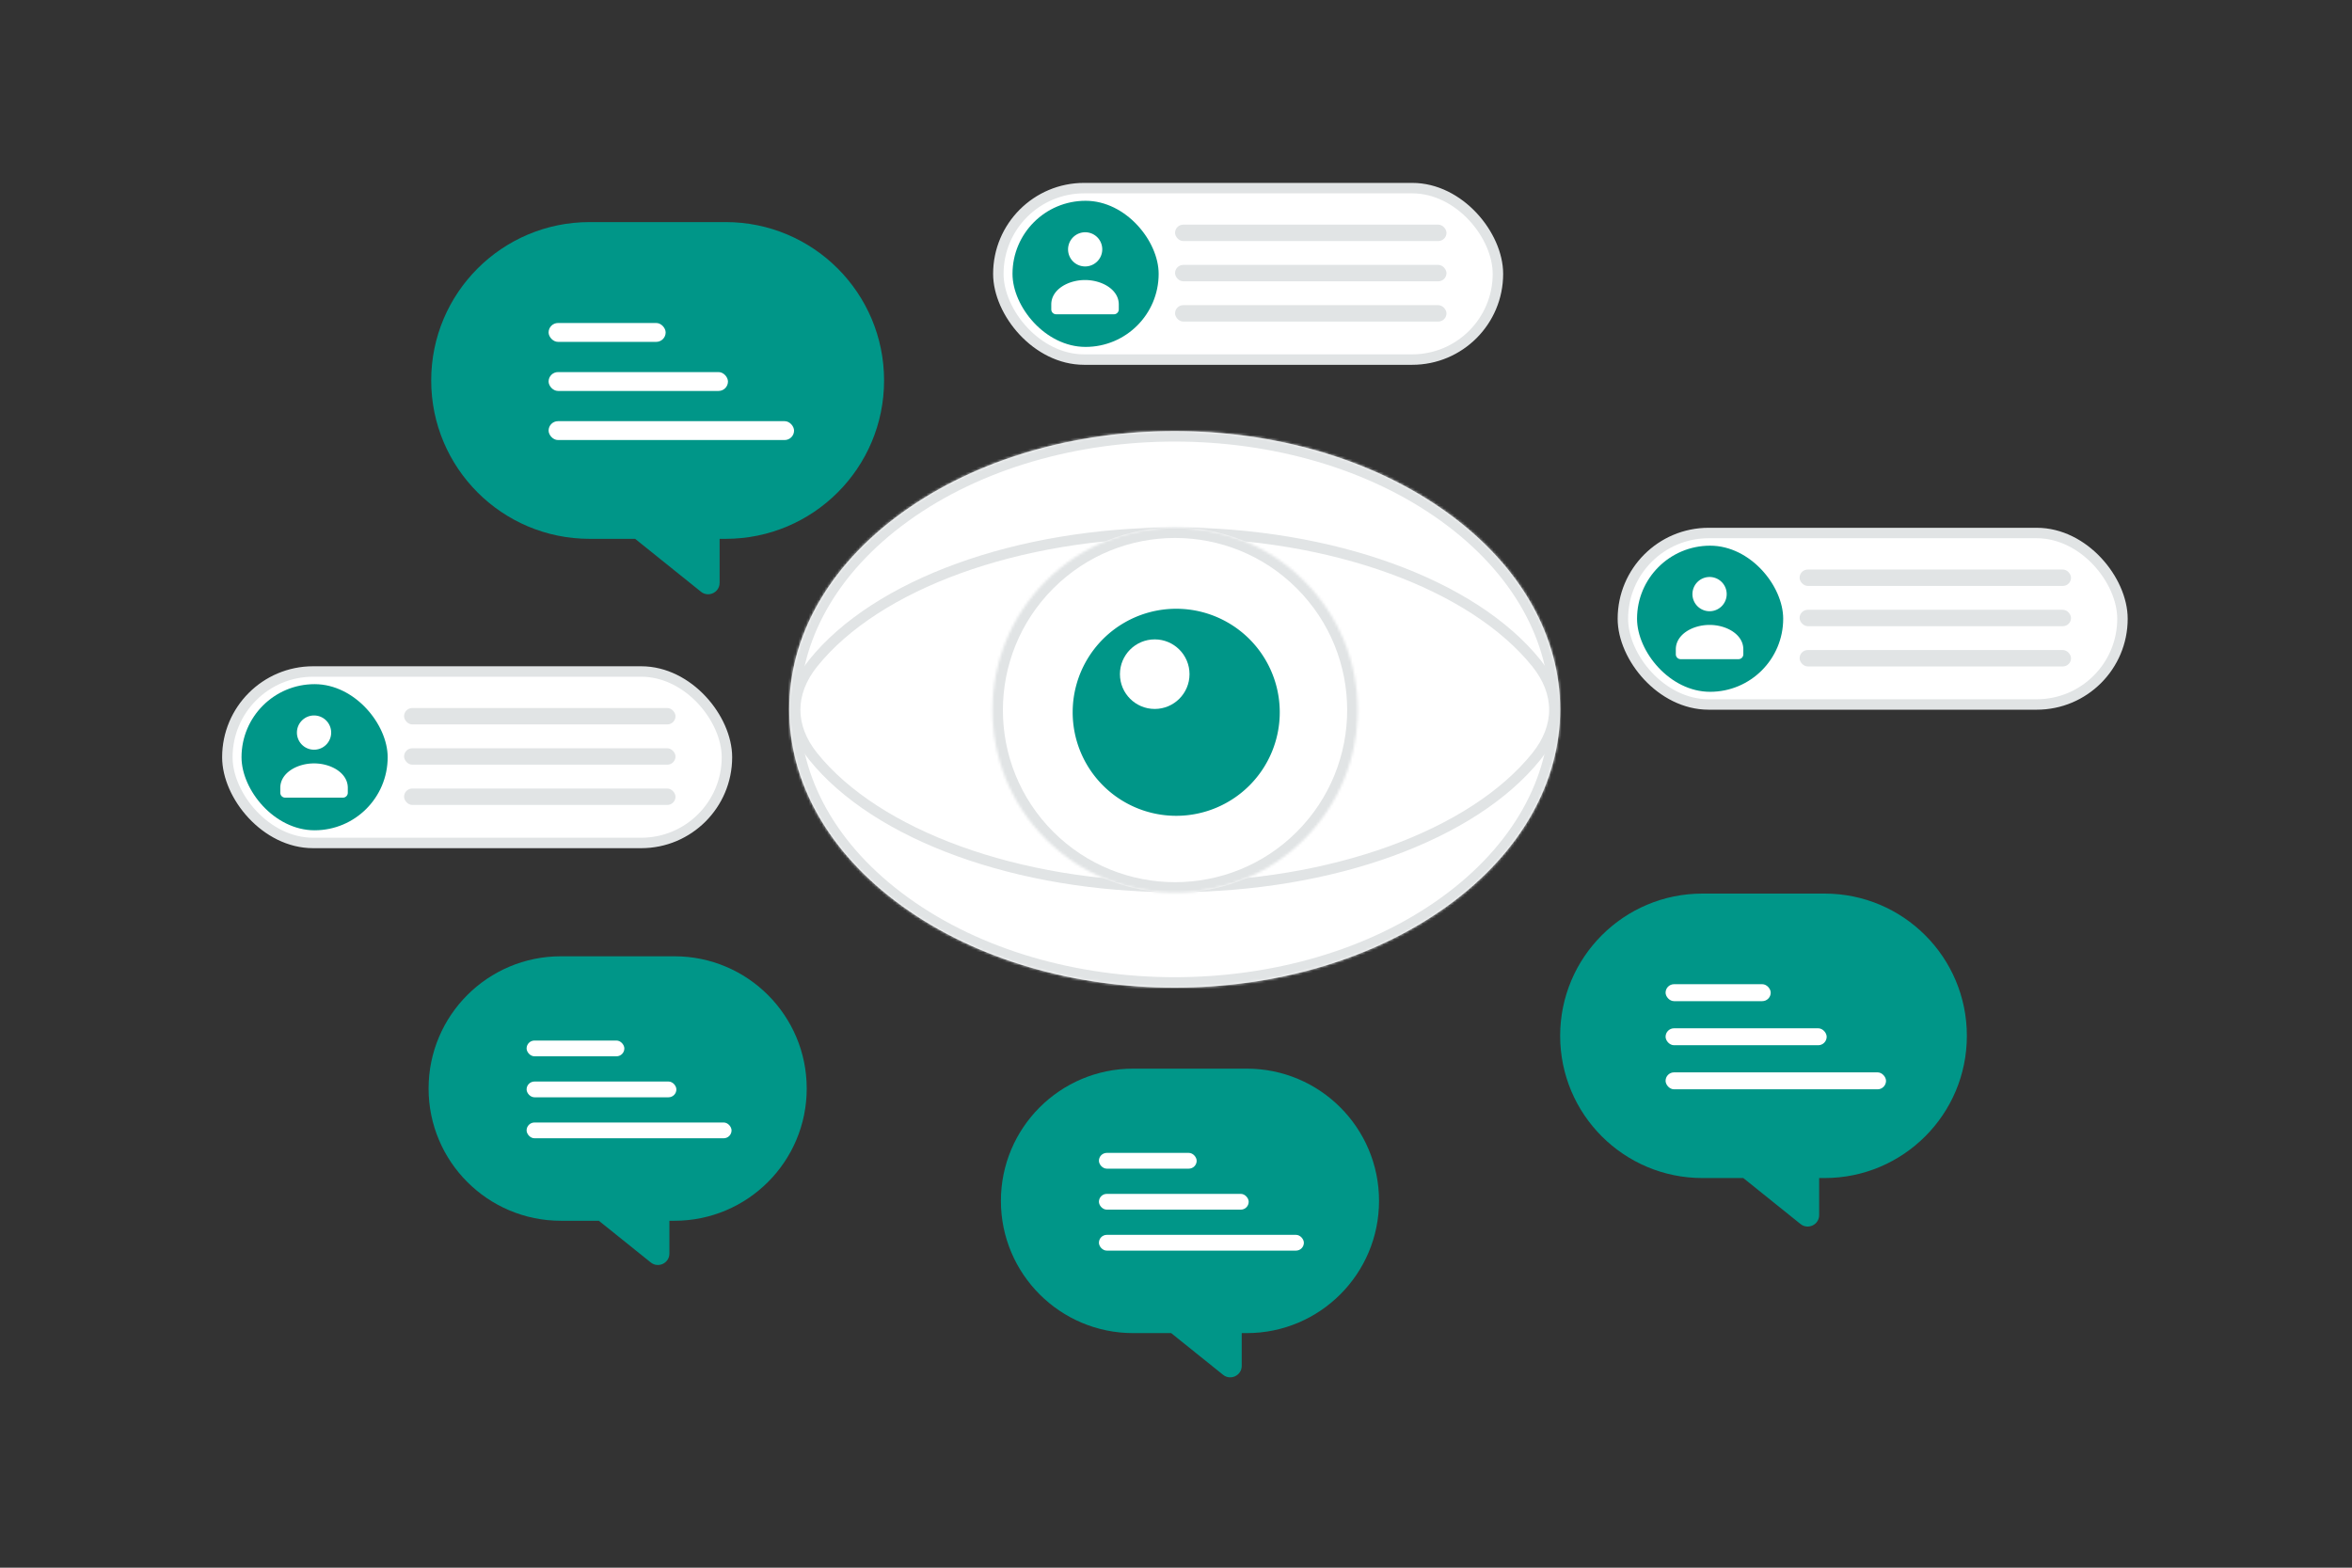 <svg width="900" height="600" viewBox="0 0 900 600" fill="none" xmlns="http://www.w3.org/2000/svg"><rect x="0" y="0" width="900" height="600" fill="#333333" stroke="none"/><path fill="transparent" d="M0 0h900v600H0z"/><path fill-rule="evenodd" clip-rule="evenodd" d="M338.294 145.615c0-33.477-27.138-60.615-60.615-60.615h-52.064C192.138 85 165 112.138 165 145.615c0 33.476 27.138 60.615 60.615 60.615h17.418l25.191 20.244c2.871 2.307 7.135.264 7.135-3.419V206.23h2.32c33.477 0 60.615-27.139 60.615-60.615z" fill="#009688"/><rect x="209.92" y="123.62" width="44.796" height="7.225" rx="3.613" fill="#fff"/><rect x="209.92" y="142.406" width="68.639" height="7.225" rx="3.613" fill="#fff"/><rect x="209.92" y="161.191" width="93.928" height="7.225" rx="3.613" fill="#fff"/><path fill-rule="evenodd" clip-rule="evenodd" d="M752.628 396.436c0-30.064-24.372-54.436-54.436-54.436h-46.756C621.372 342 597 366.372 597 396.436s24.372 54.435 54.436 54.435h15.642l21.896 17.597c2.871 2.306 7.134.263 7.134-3.419v-14.178h2.084c30.064 0 54.436-24.371 54.436-54.435z" fill="#009688"/><rect x="637.341" y="376.683" width="40.23" height="6.489" rx="3.244" fill="#fff"/><rect x="637.341" y="393.553" width="61.642" height="6.489" rx="3.244" fill="#fff"/><rect x="637.341" y="410.424" width="84.353" height="6.489" rx="3.244" fill="#fff"/><path fill-rule="evenodd" clip-rule="evenodd" d="M308.692 416.61c0-27.951-22.659-50.61-50.61-50.61H214.61c-27.951 0-50.61 22.659-50.61 50.61 0 27.952 22.659 50.611 50.61 50.611h14.543l19.857 15.957c2.87 2.307 7.134.263 7.134-3.419v-12.538h1.938c27.951 0 50.61-22.659 50.61-50.611z" fill="#009688"/><rect x="201.506" y="398.246" width="37.403" height="6.033" rx="3.016" fill="#fff"/><rect x="201.506" y="413.931" width="57.311" height="6.033" rx="3.016" fill="#fff"/><rect x="201.506" y="429.616" width="78.425" height="6.033" rx="3.016" fill="#fff"/><path fill-rule="evenodd" clip-rule="evenodd" d="M527.692 459.61c0-27.951-22.659-50.61-50.611-50.61H433.61c-27.951 0-50.61 22.659-50.61 50.61 0 27.952 22.659 50.611 50.61 50.611h14.543l19.857 15.957c2.87 2.307 7.134.263 7.134-3.419v-12.538h1.937c27.952 0 50.611-22.659 50.611-50.611z" fill="#009688"/><rect x="420.506" y="441.246" width="37.403" height="6.033" rx="3.016" fill="#fff"/><rect x="420.506" y="456.931" width="57.311" height="6.033" rx="3.016" fill="#fff"/><rect x="420.506" y="472.616" width="78.425" height="6.033" rx="3.016" fill="#fff"/><mask id="a" fill="#fff"><path fill-rule="evenodd" clip-rule="evenodd" d="M553.798 196.193c57.603 41.591 57.603 109.023 0 150.614-57.602 41.591-150.994 41.591-208.596 0-57.603-41.591-57.603-109.023 0-150.614 57.602-41.591 150.994-41.591 208.596 0z"/></mask><path fill-rule="evenodd" clip-rule="evenodd" d="M553.798 196.193c57.603 41.591 57.603 109.023 0 150.614-57.602 41.591-150.994 41.591-208.596 0-57.603-41.591-57.603-109.023 0-150.614 57.602-41.591 150.994-41.591 208.596 0z" fill="#fff"/><path d="M551.457 199.436C579.413 219.622 593 245.754 593 271.5c0 25.746-13.587 51.878-41.543 72.064l4.683 6.486C585.786 328.644 601 300.265 601 271.5s-15.214-57.144-44.86-78.55l-4.683 6.486zm0 144.128C523.458 363.78 486.571 374 449.5 374s-73.958-10.22-101.957-30.436l-4.683 6.486C372.464 371.425 411.074 382 449.5 382s77.036-10.575 106.64-31.95l-4.683-6.486zm-203.914 0C319.587 323.378 306 297.246 306 271.5c0-25.746 13.587-51.878 41.543-72.064l-4.683-6.486C313.214 214.356 298 242.735 298 271.5s15.214 57.144 44.86 78.55l4.683-6.486zm0-144.128C375.542 179.22 412.429 169 449.5 169s73.958 10.22 101.957 30.436l4.683-6.486C526.536 171.575 487.926 161 449.5 161s-77.036 10.575-106.64 31.95l4.683 6.486z" fill="#E1E4E5" mask="url(#a)"/><path d="M304.274 271.661c0-6.042 2.281-12.113 6.857-17.813 24.243-30.201 78.288-49.983 138.396-49.983 60.108 0 114.153 19.782 138.396 49.983 4.575 5.7 6.857 11.771 6.857 17.813 0 6.041-2.282 12.112-6.857 17.812-24.243 30.202-78.288 49.984-138.396 49.984-60.108 0-114.153-19.782-138.396-49.984-4.576-5.7-6.857-11.771-6.857-17.812z" fill="#fff" stroke="#E1E4E5" stroke-width="4"/><mask id="b" fill="#fff"><path fill-rule="evenodd" clip-rule="evenodd" d="M499.051 222.374c27.265 27.259 27.265 71.51 0 98.816-27.266 27.258-71.528 27.258-98.84 0-27.266-27.259-27.266-71.511 0-98.816 27.312-27.305 71.551-27.305 98.84 0z"/></mask><path fill-rule="evenodd" clip-rule="evenodd" d="M499.051 222.374c27.265 27.259 27.265 71.51 0 98.816-27.266 27.258-71.528 27.258-98.84 0-27.266-27.259-27.266-71.511 0-98.816 27.312-27.305 71.551-27.305 98.84 0z" fill="#fff"/><path d="m499.051 321.19 2.828 2.828.002-.002-2.83-2.826zm-98.84 0-2.828 2.828.002.003 2.826-2.831zm0-98.816-2.828-2.829-.003.003 2.831 2.826zm96.012 2.829c25.702 25.695 25.705 67.415-.003 93.16l5.661 5.653c28.824-28.866 28.827-75.649-.002-104.471l-5.656 5.658zm0 93.158c-25.702 25.696-67.435 25.699-93.187-.003l-5.651 5.663c28.872 28.816 75.665 28.819 104.494-.003l-5.656-5.657zm-93.184 0c-25.702-25.695-25.705-67.416.002-93.161l-5.661-5.652c-28.823 28.865-28.827 75.648.003 104.47l5.656-5.657zm0-93.158c25.75-25.745 67.457-25.743 93.183-.001l5.658-5.656c-28.851-28.869-75.624-28.867-104.497-.001l5.656 5.658z" fill="#E1E4E5" mask="url(#b)"/><path fill-rule="evenodd" clip-rule="evenodd" d="M489.7 272.215a39.62 39.62 0 1 1-79.236-.002 39.62 39.62 0 0 1 79.236.002z" fill="#009688"/><circle cx="441.859" cy="258.023" r="13.313" fill="#fff"/><rect x="382.019" y="72" width="191.166" height="65.621" rx="32.81" fill="#fff" stroke="#E1E4E5" stroke-width="4"/><rect x="387.438" y="76.848" width="55.925" height="55.925" rx="27.962" fill="#009688"/><path fill-rule="evenodd" clip-rule="evenodd" d="M428.107 116.54v1.87c0 1.032-.827 1.87-1.845 1.87H404.12c-1.019 0-1.845-.838-1.845-1.87v-1.9c0-5.658 6.38-9.333 12.916-9.333 6.535 0 12.916 3.677 12.916 9.333m-8.283-25.76a6.553 6.553 0 1 1-9.268 9.266 6.553 6.553 0 0 1 9.268-9.265z" fill="#fff"/><rect x="449.64" y="85.978" width="103.86" height="6.277" rx="3.139" fill="#E1E4E5"/><rect x="449.64" y="101.386" width="103.86" height="6.277" rx="3.139" fill="#E1E4E5"/><rect x="449.64" y="116.794" width="103.86" height="6.277" rx="3.139" fill="#E1E4E5"/><rect x="621" y="204" width="191.166" height="65.621" rx="32.81" fill="#fff" stroke="#E1E4E5" stroke-width="4"/><rect x="626.419" y="208.848" width="55.925" height="55.925" rx="27.962" fill="#009688"/><path fill-rule="evenodd" clip-rule="evenodd" d="M667.088 248.54v1.87c0 1.032-.827 1.87-1.845 1.87h-22.142c-1.019 0-1.845-.838-1.845-1.87v-1.9c0-5.658 6.38-9.334 12.916-9.334 6.535 0 12.916 3.678 12.916 9.334m-8.283-25.759a6.552 6.552 0 1 1-9.267 9.265 6.552 6.552 0 0 1 9.267-9.265z" fill="#fff"/><rect x="688.621" y="217.979" width="103.86" height="6.277" rx="3.139" fill="#E1E4E5"/><rect x="688.621" y="233.386" width="103.86" height="6.277" rx="3.139" fill="#E1E4E5"/><rect x="688.621" y="248.794" width="103.86" height="6.277" rx="3.139" fill="#E1E4E5"/><rect x="87" y="257" width="191.166" height="65.621" rx="32.81" fill="#fff" stroke="#E1E4E5" stroke-width="4"/><rect x="92.419" y="261.848" width="55.925" height="55.925" rx="27.962" fill="#009688"/><path fill-rule="evenodd" clip-rule="evenodd" d="M133.088 301.54v1.87c0 1.032-.827 1.87-1.845 1.87h-22.142c-1.019 0-1.845-.838-1.845-1.87v-1.9c0-5.658 6.38-9.333 12.916-9.333 6.535 0 12.916 3.677 12.916 9.333m-8.283-25.759a6.552 6.552 0 1 1-9.267 9.265 6.552 6.552 0 0 1 9.267-9.265z" fill="#fff"/><rect x="154.621" y="270.979" width="103.86" height="6.277" rx="3.139" fill="#E1E4E5"/><rect x="154.621" y="286.386" width="103.86" height="6.277" rx="3.139" fill="#E1E4E5"/><rect x="154.621" y="301.794" width="103.86" height="6.277" rx="3.139" fill="#E1E4E5"/></svg>